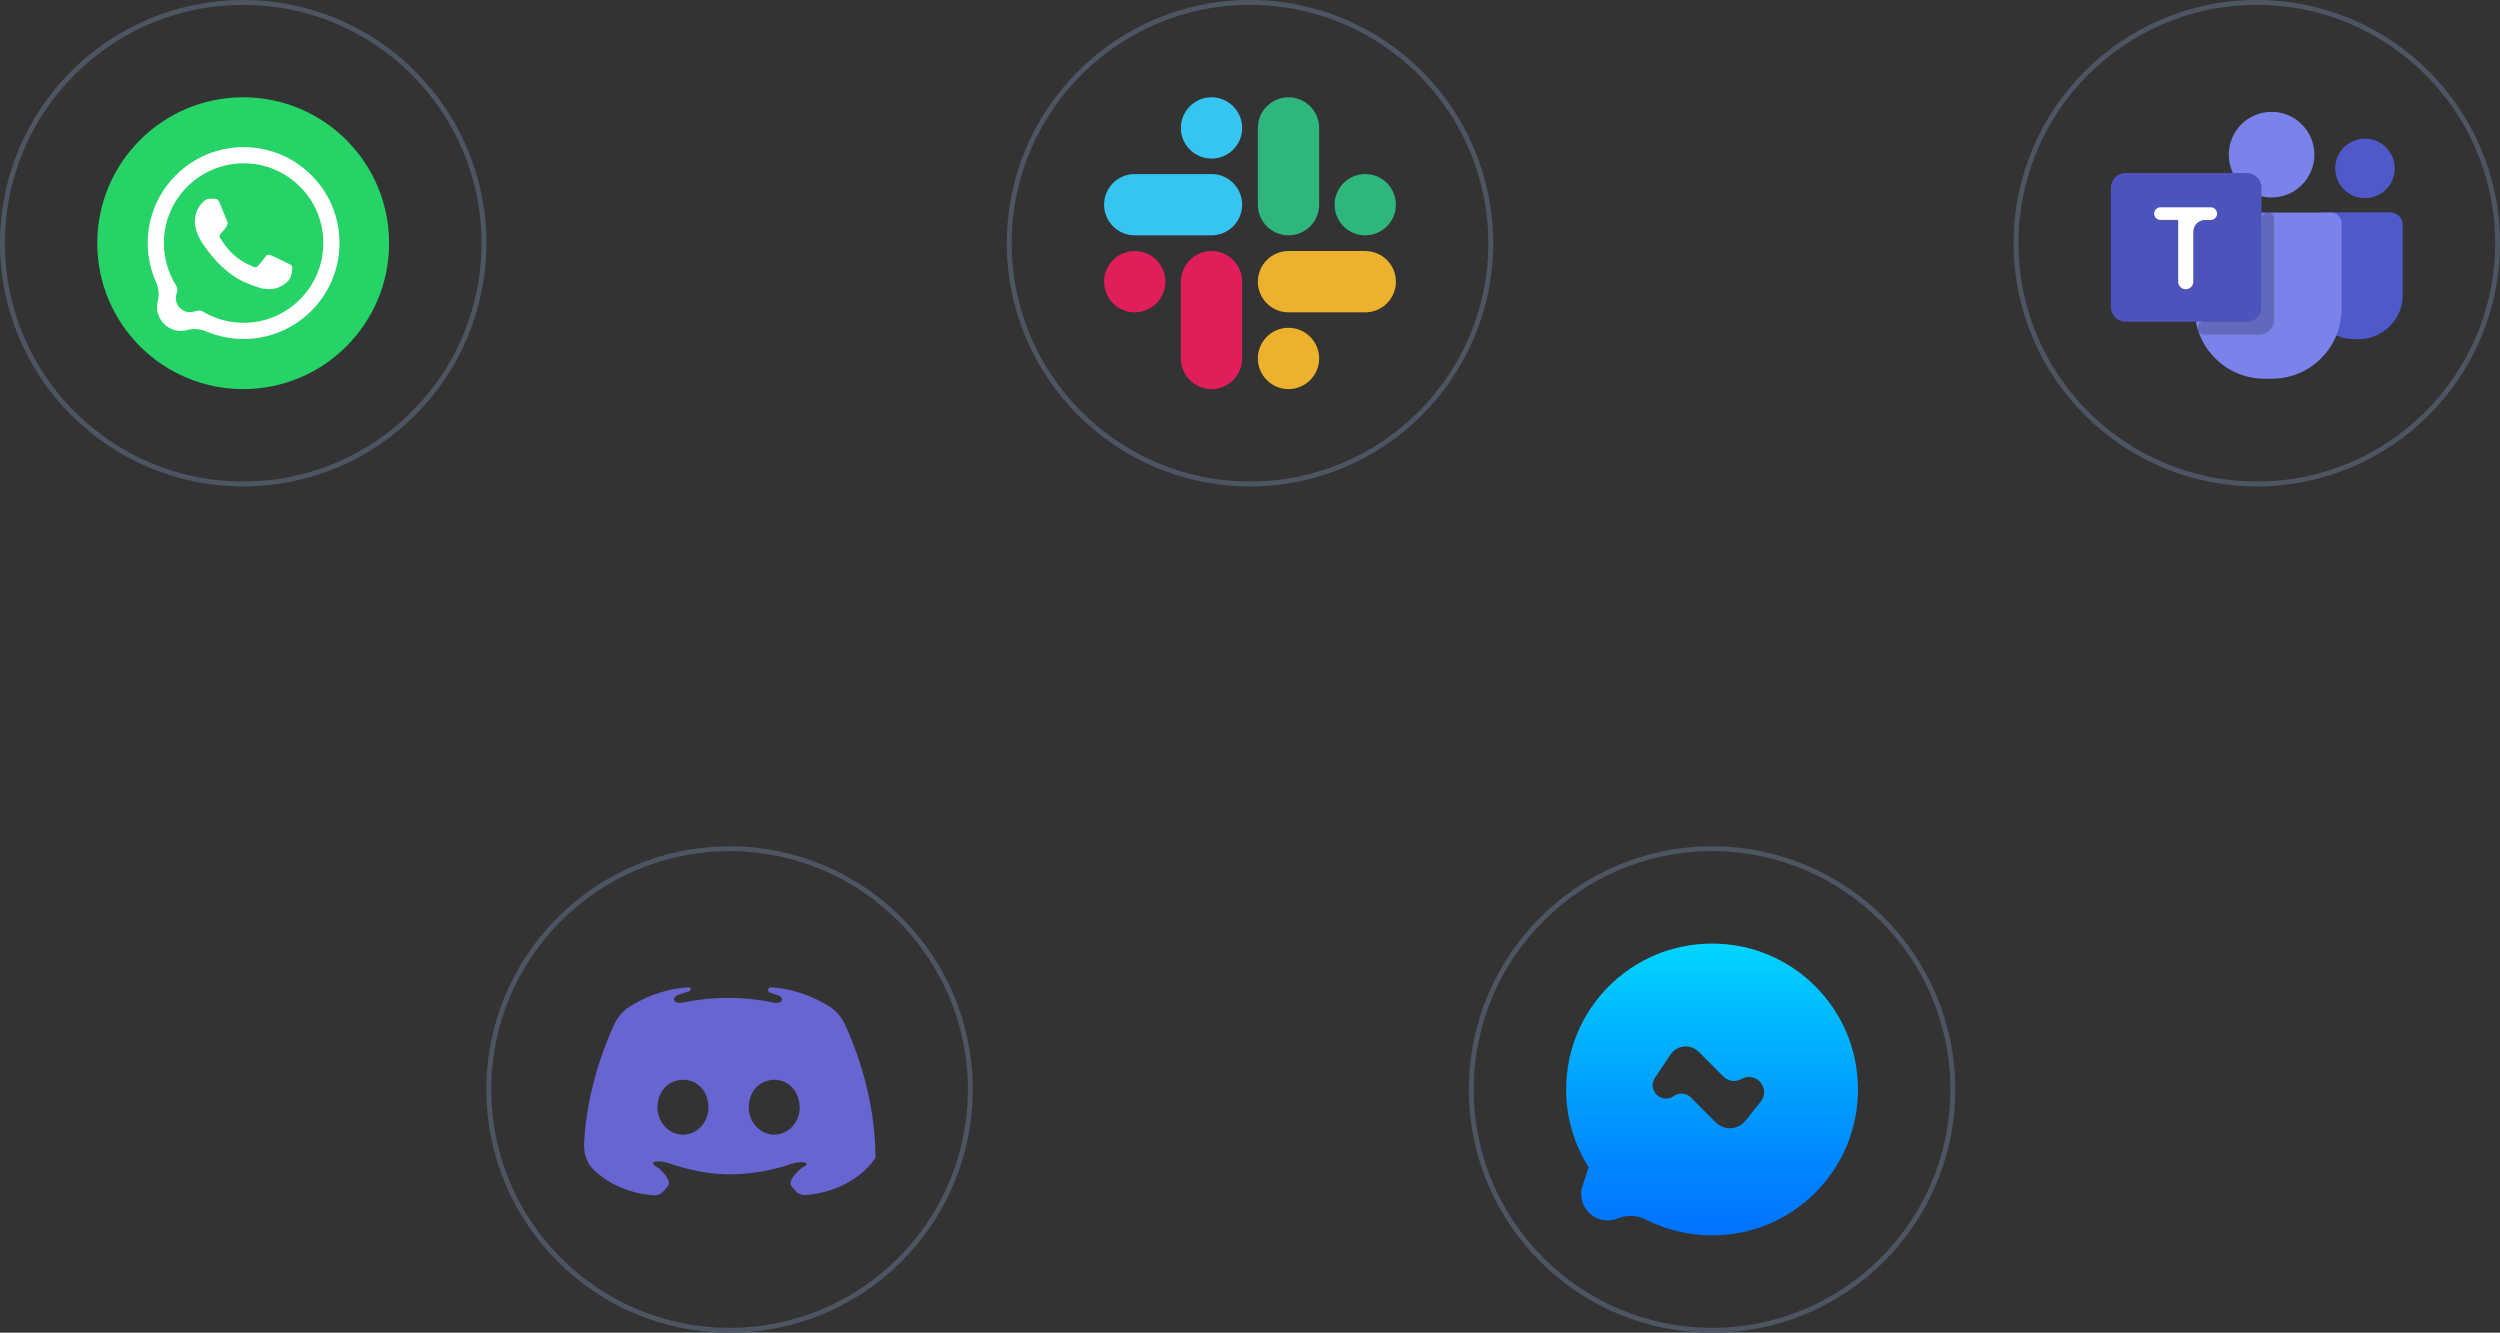 <svg  viewBox="0 0 514 274" fill="none" xmlns="http://www.w3.org/2000/svg">
<rect x="0" y="0" width="514" height="274" fill="#333333" stroke="none"/>
<circle cx="150" cy="224" r="49.5" stroke="#4D5562"/>
<path d="M173.733 210.643C173.024 209.109 171.915 207.792 170.477 206.905C164.726 203.355 159.582 203.03 158.437 203.003C158.283 202.999 158.143 203.067 158.041 203.183V203.183C157.779 203.483 157.914 203.954 158.294 204.075C158.803 204.238 159.295 204.404 159.771 204.573C161.483 205.183 160.814 206.511 159.037 206.13C152.994 204.834 146.644 204.834 140.504 206.12C138.5 206.539 137.778 205.101 139.713 204.433C140.351 204.213 141.018 203.998 141.716 203.791C141.995 203.708 142.103 203.365 141.917 203.141V203.141C141.842 203.052 141.733 202.999 141.617 203.001C140.594 203.02 135.412 203.297 129.545 206.898C128.093 207.79 126.972 209.115 126.257 210.662C124.363 214.763 120.727 223.909 120.095 234.821C119.972 236.942 120.544 239.072 122.082 240.538C124.225 242.582 128.137 245.229 134.331 245.751C135.18 245.822 136.001 245.449 136.545 244.793C136.779 244.51 137.048 244.184 137.335 243.833C138.203 242.775 136.029 240.466 134.845 239.779V239.779C133.079 238.754 135.539 238.474 137.465 239.154C139.359 239.823 141.362 240.359 143.548 240.79C149.443 242.004 156.346 241.492 162.638 239.306C164.534 238.647 166.997 238.928 165.242 239.902V239.902C164.065 240.556 161.873 242.828 162.73 243.866C163.008 244.202 163.267 244.514 163.492 244.784C164.014 245.412 164.8 245.771 165.614 245.704C176.011 244.852 180 238.015 180 238.065C180 225.726 175.809 215.133 173.733 210.643ZM140.411 233.284C137.532 233.284 135.167 230.764 135.167 227.628C135.377 220.117 145.498 220.14 145.656 227.628C145.656 230.764 143.341 233.284 140.411 233.284ZM159.177 233.284C156.297 233.284 153.933 230.764 153.933 227.628C154.164 220.132 164.157 220.129 164.421 227.628C164.421 230.764 162.108 233.284 159.177 233.284Z" fill="#6665D2"/>
<circle cx="257" cy="50" r="49.5" stroke="#4D5562"/>
<path d="M239.606 57.915C239.606 61.384 236.772 64.218 233.303 64.218C229.834 64.218 227 61.384 227 57.915C227 54.446 229.834 51.612 233.303 51.612V51.612C236.784 51.612 239.606 54.434 239.606 57.915V57.915Z" fill="#E01E5A"/>
<path d="M242.782 57.915C242.782 54.446 245.616 51.612 249.085 51.612C252.554 51.612 255.388 54.446 255.388 57.915V73.697C255.388 77.166 252.554 80 249.085 80C245.616 80 242.782 77.166 242.782 73.697V57.915Z" fill="#E01E5A"/>
<path d="M249.085 32.606C245.616 32.606 242.782 29.772 242.782 26.303C242.782 22.834 245.616 20 249.085 20C252.554 20 255.388 22.834 255.388 26.303V26.303C255.388 29.784 252.566 32.606 249.085 32.606V32.606Z" fill="#36C5F0"/>
<path d="M249.085 35.782C252.554 35.782 255.388 38.616 255.388 42.085C255.388 45.554 252.554 48.388 249.085 48.388H233.303C229.834 48.388 227 45.554 227 42.085C227 38.616 229.834 35.782 233.303 35.782H249.085Z" fill="#36C5F0"/>
<path d="M274.394 42.085C274.394 38.616 277.228 35.782 280.697 35.782C284.166 35.782 287 38.616 287 42.085C287 45.554 284.166 48.388 280.697 48.388V48.388C277.216 48.388 274.394 45.566 274.394 42.085V42.085Z" fill="#2EB67D"/>
<path d="M271.218 42.085C271.218 45.554 268.384 48.388 264.915 48.388C261.446 48.388 258.612 45.554 258.612 42.085V26.303C258.612 22.834 261.446 20 264.915 20C268.384 20 271.218 22.834 271.218 26.303V42.085Z" fill="#2EB67D"/>
<path d="M264.915 67.394C268.384 67.394 271.218 70.228 271.218 73.697C271.218 77.166 268.384 80 264.915 80C261.446 80 258.612 77.166 258.612 73.697V73.697C258.612 70.216 261.434 67.394 264.915 67.394V67.394Z" fill="#ECB22E"/>
<path d="M264.915 64.218C261.446 64.218 258.612 61.384 258.612 57.915C258.612 54.446 261.446 51.612 264.915 51.612H280.697C284.166 51.612 287 54.446 287 57.915C287 61.384 284.166 64.218 280.697 64.218H264.915Z" fill="#ECB22E"/>
<circle cx="352" cy="224" r="49.5" stroke="#4D5562"/>
<path d="M352 194C335.4 194 322 207.4 322 224C322 229.875 323.685 235.353 326.662 240.04C326.678 240.066 326.659 240.1 326.628 240.1V240.1C326.611 240.1 326.596 240.111 326.591 240.127L325.372 243.81C323.977 248.027 327.977 252.036 332.197 250.65L333.315 250.282C335.016 249.723 336.861 249.985 338.459 250.791C342.51 252.836 347.118 254 352 254C368.6 254 382 240.6 382 224C382 207.4 368.6 194 352 194ZM358.853 230.434C357.331 232.336 354.493 232.493 352.771 230.771L347.635 225.635C346.692 224.692 345.204 224.568 344.118 225.344V225.344C341.65 227.107 338.578 224.132 340.261 221.609L343.442 216.837C344.765 214.852 347.574 214.574 349.261 216.261L354.333 221.333C355.319 222.319 356.84 222.528 358.054 221.844V221.844C361.032 220.17 364.139 223.827 362.005 226.494L358.853 230.434Z" fill="url(#paint0_linear_8_561)"/>
<circle cx="464" cy="50" r="49.5" stroke="#4D5562"/>
<path d="M486.235 40.741C489.614 40.741 492.353 38.002 492.353 34.623C492.353 31.245 489.614 28.506 486.235 28.506C482.856 28.506 480.117 31.245 480.117 34.623C480.117 38.002 482.856 40.741 486.235 40.741Z" fill="#4F59CA"/>
<path d="M484.917 69.729H483.976C478.941 69.729 474.894 65.635 474.894 60.647V46.247C474.894 44.788 476.07 43.659 477.482 43.659H491.411C492.87 43.659 494 44.835 494 46.247V60.6C494.047 65.635 489.953 69.729 484.917 69.729Z" fill="#4F59CA"/>
<path d="M467.035 40.6C471.895 40.6 475.835 36.66 475.835 31.8C475.835 26.94 471.895 23 467.035 23C462.175 23 458.235 26.94 458.235 31.8C458.235 36.66 462.175 40.6 467.035 40.6Z" fill="#7B82EA"/>
<path d="M467.082 77.87H465.576C457.67 77.87 451.223 71.423 451.223 63.517V45.87C451.223 44.694 452.212 43.706 453.388 43.706H479.27C480.447 43.706 481.435 44.694 481.435 45.87V63.517C481.435 71.423 475.035 77.87 467.082 77.87Z" fill="#7B82EA"/>
<path d="M461.953 66.153H437.012C435.365 66.153 434 64.788 434 63.141V38.576C434 36.929 435.365 35.565 437.012 35.565H461.953C463.6 35.565 464.965 36.929 464.965 38.576V63.141C464.965 64.788 463.647 66.153 461.953 66.153Z" fill="#4C53BB"/>
<path d="M447.788 45.212H444.188C443.473 45.212 442.894 44.632 442.894 43.918V43.918C442.894 43.203 443.473 42.623 444.188 42.623H454.541C455.256 42.623 455.835 43.203 455.835 43.918V43.918C455.835 44.632 455.256 45.212 454.541 45.212H453.388C452.037 45.212 450.941 46.307 450.941 47.659V57.918C450.941 58.775 450.246 59.471 449.388 59.471V59.471C448.53 59.471 447.835 58.775 447.835 57.918V45.259C447.835 45.233 447.814 45.212 447.788 45.212V45.212Z" fill="white"/>
<path opacity="0.2" d="M466.282 43.706C465.58 43.706 465.012 44.275 465.012 44.976V63.094C465.012 64.741 463.647 66.106 462 66.106H453.198C452.319 66.106 451.678 66.938 451.901 67.788V67.788C452.056 68.377 452.589 68.788 453.198 68.788H464.541C466.188 68.788 467.553 67.423 467.553 65.776V44.976C467.553 44.275 466.984 43.706 466.282 43.706V43.706Z" fill="black"/>
<circle cx="50" cy="50" r="49.5" stroke="#4D5562"/>
<path d="M50 80C33.434 80 20 66.566 20 50C20 33.434 33.434 20 50 20C66.566 20 80 33.434 80 50C80 66.566 66.566 80 50 80Z" fill="#25D366"/>
<path fill-rule="evenodd" clip-rule="evenodd" d="M64.034 36.032C60.314 32.306 55.358 30.254 50.084 30.248C39.218 30.248 30.368 39.092 30.368 49.964C30.368 52.745 30.949 55.477 32.067 57.989C32.603 59.192 32.806 60.537 32.459 61.807V61.807C31.457 65.466 34.793 68.837 38.462 67.874L38.708 67.809C39.961 67.481 41.28 67.671 42.474 68.171C44.87 69.175 47.455 69.698 50.078 69.698H50.084C60.95 69.698 69.794 60.854 69.8 49.982C69.806 44.714 67.76 39.758 64.034 36.032ZM50.09 66.368H50.084C47.144 66.368 44.258 65.576 41.744 64.082V64.082C41.36 63.855 40.901 63.792 40.47 63.905L39.775 64.087C37.626 64.65 35.673 62.676 36.26 60.533L36.403 60.011C36.526 59.562 36.455 59.082 36.206 58.688V58.688C34.568 56.078 33.698 53.066 33.698 49.964C33.704 40.928 41.054 33.578 50.096 33.578C54.476 33.578 58.586 35.288 61.682 38.384C64.778 41.48 66.482 45.602 66.476 49.976C66.476 59.018 59.12 66.368 50.09 66.368ZM59.078 54.092C58.586 53.846 56.162 52.652 55.712 52.49C55.262 52.328 54.932 52.244 54.602 52.736C54.272 53.228 53.33 54.338 53.042 54.668C52.754 54.998 52.466 55.04 51.974 54.794C51.482 54.548 49.892 54.026 48.014 52.346C46.55 51.038 45.56 49.424 45.272 48.932C44.984 48.44 45.242 48.17 45.488 47.924C45.71 47.702 45.98 47.348 46.226 47.06C46.472 46.772 46.556 46.568 46.718 46.238C46.88 45.908 46.802 45.62 46.676 45.374C46.55 45.128 45.566 42.704 45.158 41.714C44.756 40.754 44.354 40.886 44.048 40.868C43.76 40.856 43.43 40.85 43.106 40.85C42.776 40.85 42.242 40.976 41.792 41.468C41.342 41.96 40.07 43.154 40.07 45.578C40.07 48.002 41.834 50.348 42.08 50.672C42.326 51.002 45.554 55.976 50.498 58.112C51.674 58.622 52.592 58.922 53.306 59.15C54.488 59.528 55.562 59.474 56.408 59.348C57.356 59.204 59.324 58.154 59.732 57.008C60.14 55.856 60.14 54.872 60.02 54.668C59.9 54.464 59.57 54.344 59.078 54.092Z" fill="white"/>
<defs>
<linearGradient id="paint0_linear_8_561" x1="352" y1="254" x2="352" y2="194" gradientUnits="userSpaceOnUse">
<stop stop-color="#0172FF"/>
<stop offset="0.265" stop-color="#0188FF"/>
<stop offset="0.814" stop-color="#01C0FF"/>
<stop offset="1" stop-color="#01D5FF"/>
</linearGradient>
</defs>
</svg>
